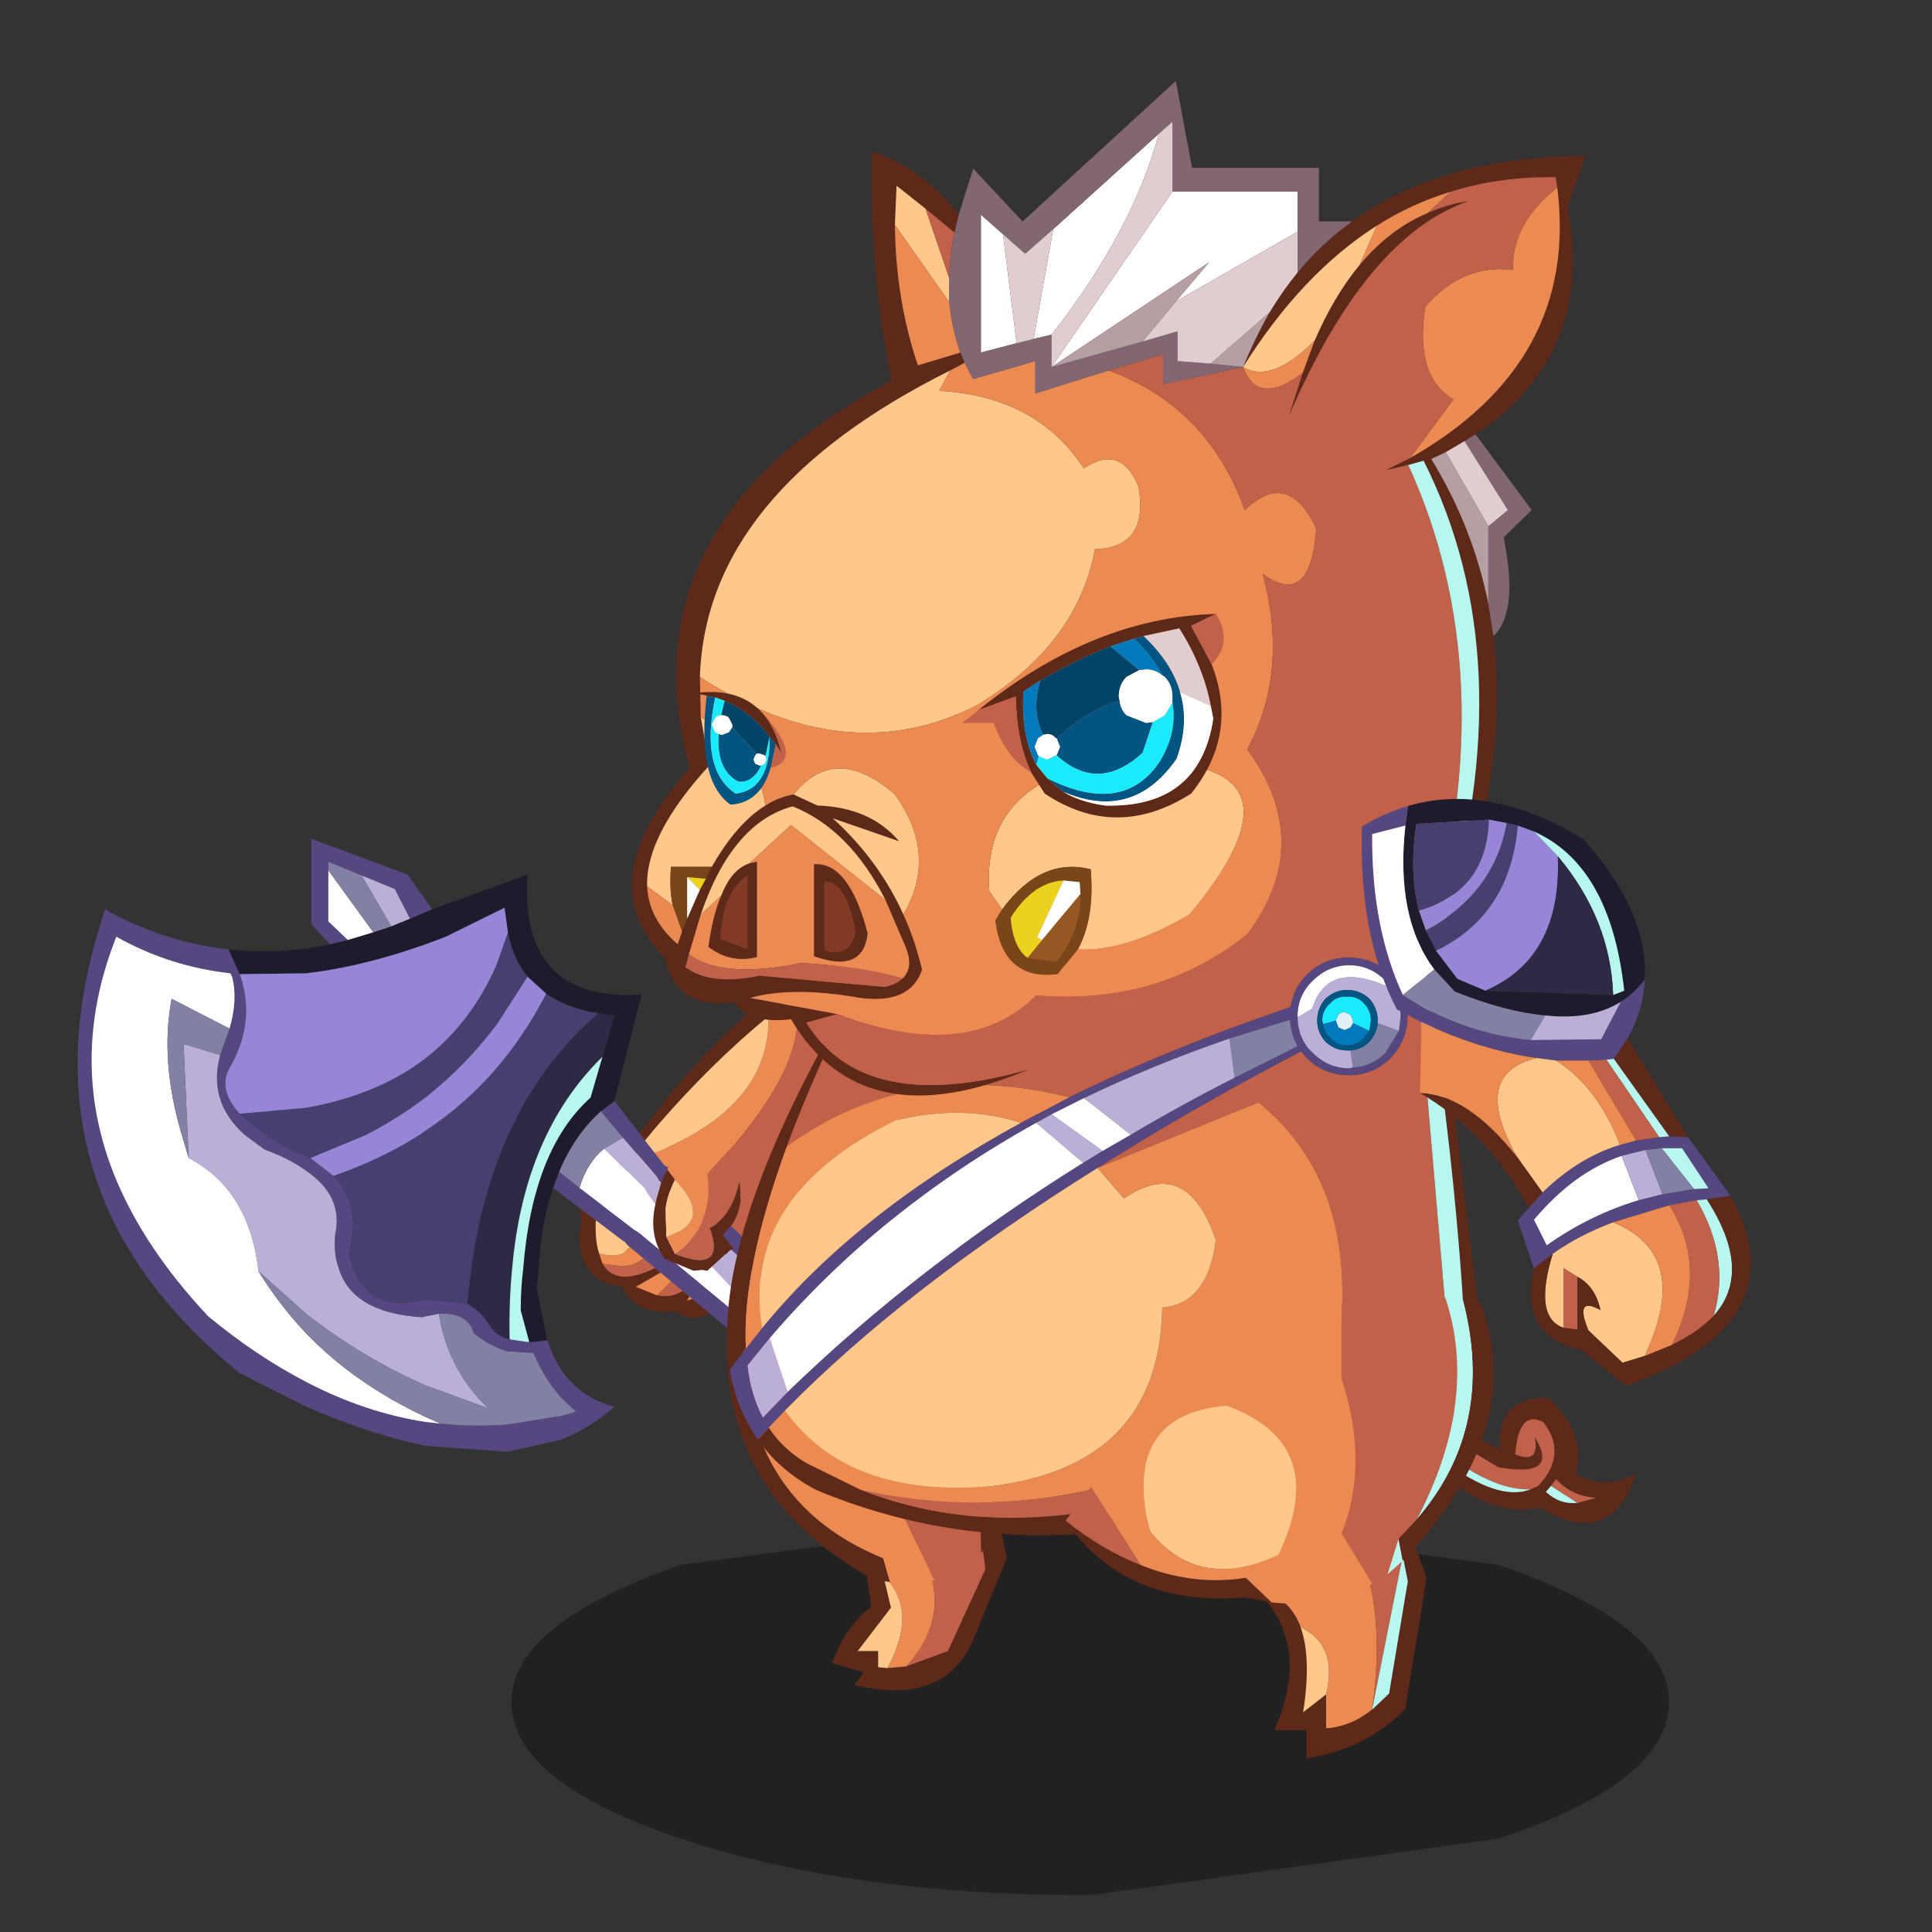 <svg xmlns:ffdec="https://www.free-decompiler.com/flash" xmlns:xlink="http://www.w3.org/1999/xlink" ffdec:objectType="frame" height="90" width="90" xmlns="http://www.w3.org/2000/svg"><rect width="100%" height="100%" fill="#333333" stroke="none"/><use ffdec:characterId="23" height="151.25" transform="translate(1.118 3.772) scale(.559)" width="152.3" xlink:href="#a"/><defs><g id="a" transform="translate(-2 -6.75)"><use ffdec:characterId="1" height="8.15" transform="matrix(2.088 0 0 3.933 42.623 125.885)" width="46.2" xlink:href="#b"/><use ffdec:characterId="3" height="7.35" transform="translate(116.55 116.45) scale(1.419)" width="13.95" xlink:href="#c"/><use ffdec:characterId="5" height="22.9" transform="translate(48.3 78.15) scale(1.419)" width="21" xlink:href="#d"/><use ffdec:characterId="7" height="36.25" transform="translate(6.5 69.9) scale(1.419)" width="49.55" xlink:href="#e"/><use ffdec:characterId="9" height="7.4" transform="translate(54.4 95.4) scale(1.419)" width="6.1" xlink:href="#f"/><use ffdec:characterId="11" height="27.7" transform="translate(60.55 101.55) scale(1.419)" width="16.45" xlink:href="#g"/><use ffdec:characterId="13" height="41.2" transform="translate(60.6 71.15) scale(1.419)" width="44.85" xlink:href="#h"/><use ffdec:characterId="18" height="59.6" transform="translate(52.65 6.75) scale(1.419)" width="56" xlink:href="#i"/><use ffdec:characterId="20" height="27.15" transform="translate(88.8 108) scale(1.419)" width="25.15" xlink:href="#j"/><use ffdec:characterId="22" height="34.45" transform="translate(113.5 66.6) scale(1.419)" width="22.8" xlink:href="#k"/></g><g id="l" fill-rule="evenodd"><path d="M.2 1.6q5 4.8 7.55 3.8l.45-.2q1.75-1.85.3-3.75Q7.05.7 6.85 3.35q1.45.6 1.15-1 1.5 2.4-2.15 1.75L.6.95l.25-.4 5.1 2.5Q5.7.05 8.75 0q2.3 2.05 1.65 4.5 1.6 1 3.55 0-1.5 4.5-5.7 1.95Q4.65 7.4 0 1.9l.2-.3m10.3 4.6 1.1-.3q-1.45-.1-2.35-1.1l-.3.4-.3.35q.8.75 1.85.65" fill="#5f291a"/><path d="M7.75 5.4q-3 .1-7.3-4.15L.6.95 5.85 4.1Q9.5 4.75 8 2.35q.3 1.6-1.15 1Q7.05.7 8.5 1.45q1.45 1.9-.3 3.75l-.45.2m1.2-.2.3-.4q.9 1 2.35 1.1l-1.1.3-1.55-1" fill="#c1614a"/><path d="m.2 1.6.25-.35q4.3 4.25 7.3 4.15Q5.2 6.4.2 1.6m8.75 3.6 1.55 1q-1.05.1-1.85-.65l.3-.35" fill="#b8f6f0"/></g><g id="m" fill-rule="evenodd"><path d="m20.55 4.7.45.5q-3.9 14.15-10.6 17.55l-.3.15-2.3-.95q-1.25.75-2.1 0-2.3.25-3.15-1.35l-.05-.1q-3-.4-2.4-4l-.05-.4q0-.75 1.25-2.3l2.55-2.7Q9.1 3.9 16.25 0l.6.65q-2.15 1.2-4.2 2.75L11.1 4.6q-3.4 2.8-6.55 6.45l-.75.9.1.15-1.6 2.2q-.7.9-1.35 2.35-.05 1.15.2 1.9l.2.6q.4.7 1.2.75.95.05 2.45-.8l-.65-1.45-.85-.2.9-.4q-.1-.7.1-1.6l.3-1.05.35-.75.45.6q-.95 1.95-.5 3.35l.5 1q3 1.2 2.05-1.5 1.25-.65 1.75-2.75.3 1.95-1 3.15 2 2.15 0 3.7l1.9.85.1-.05q6.4-3.2 10.15-17.3M6.2 19.4l-.65-.2-2.25 1.3 1.25.5q1.6.3 2.3-1.35l-.65-.25m1.75-.25-.55.5-1.1 1.65 1.25-.3q1.5-.7 1.05-2.4l-.65.55" fill="#5f291a"/><path d="m5.6 18.6-.5-1q2.85-.95.5-3.35l-.45-.6-.35.75-.3 1.05q-.2.9-.1 1.6l-.9.4.85.2Q4 19.2 2.55 19.3l-1.2-.15-.2-.6q.85.2 1.4 0l.95-.95v-.15q.2-1.9.55-2.95l.45-1.65-.15-.2.3-.1.35-.15.4-.2q5.8-2.7 5.7-7.6l1.55-1.2q.95 3.45-3.6 8.8L7.5 13.9q.45 3-1.9 4.7M4.55 21l-1.25-.5 2.25-1.3.65.2L4.55 21m3 0-1.25.3 1.1-1.65.55-.5-.4 1.85" fill="#eb8a51"/><path d="M20.55 4.7Q16.8 18.8 10.4 22l-.1.05-1.9-.85q2-1.55 0-3.7 1.3-1.2 1-3.15-.5 2.1-1.75 2.75.95 2.7-2.05 1.5 2.35-1.7 1.9-4.7l1.55-1.7q4.55-5.35 3.6-8.8 2.05-1.55 4.2-2.75l3.7 4.05M4.35 17.65 5 19.1q-1.5.85-2.45.8-.8-.05-1.2-.75l1.2.15q1.45-.1 1.8-1.65m.2 3.35 1.65-1.6.65.25q-.7 1.65-2.3 1.35m3 0 .4-1.85.65-.55q.45 1.7-1.05 2.4" fill="#c1614a"/><path d="M5.1 17.6q-.45-1.4.5-3.35 2.35 2.4-.5 3.35m-3.95.95q-.25-.75-.2-1.9.65-1.45 1.35-2.35l1.6-2.2-.1-.15.75-.9Q7.7 7.4 11.1 4.6q.1 4.9-5.7 7.6l-.4.2-.35.15-.3.1.15.2-.45 1.65q-.35 1.05-.55 2.95v.15l-.95.95q-.55.2-1.4 0" fill="#ffc88a"/></g><g id="n" fill-rule="evenodd"><path d="m16.65 2.15-1.95-.8v3.5l1.15 1.1-1.05.25L13.7 5V0l5.65 2.1 1.45 2.05-1.3.55-.9-1.75-1.95-.8m10.9 27.3.05.1q.3.9.75 1.6 1.15 1.7 3.15 2.2-1.4 1.25-3.15 1.95l-3.15.7-4.8-.35q-3.2-.65-7-2.3l-1.3-.65-2.65-1.35Q4.5 27.3 2.15 22.6-1.9 14.4 1.6 4.15l.35.2q3.3 1.75 6.9 2.15l.65 1.45.05.15q.9 2.75-.7 5.45-.6 1.25.65 2.6l1.55 1.25 1.1.7 1.25.55.25.1L15 19.8q1.7 1.75.9 4.55l.25.85q.9 2.35 3.5 2l.75-.15 2.45.25q.75.4 1.25 1.15.4.75 1.25.95l1 .15h.3l.9-.1M31.5 15.4l2.95 3.8.35.15L49.4 33.3l.15.35-.1.35-1.7 2.1-.35.15-.35-.1-14.8-12.3-.15-.2h-.05L27.9 20.5l.35-.95 1.2.95 3.2 2.45.25.15 12.4 10.3 2 1.65 1.1-1.35-14.15-13.5-.15-.15-.1-.2-2-2.3L30.7 16l.8-.6M21.3 34.35q1.95.2 3.9.05l3.15-.5.9-.25-.9-.85q-1-1.15-1.6-2.6l-1.55-.1q-1-.3-1.95-1.05-.35-1.25-2.05-1.15l-.8.15-.2.05q-4.1-.25-4.9-2.9-.3-.85-.2-1.95.5-2.25-1.7-3.75-.95-.7-2.45-1.25L9.8 17.4q-2.2-1.95-1.45-4.7l.55-1.55q.5-1.7.15-3.05l-.1-.2q-3.6-.4-6.7-2.15l-.3.8q-2.4 6.8.2 13.25 1.7 4.2 5.5 8.25 2.85 2.35 5.75 3.85 3.45 1.8 7 2.35l.9.1" fill="#574781"/><path d="m16.65 2.15 1.95.8.9 1.75-1.1.45-1.75-3M32 17.55l2 2.3.1.2.15.15L48.4 33.7l-1.1 1.35-2-1.65-4.5-4.55q-7.25-7.45-7.5-8.3l-2.4-2.35 1.1-.65M8.35 12.7q-.75 2.75 1.45 4.7l1.15.85q1.5.55 2.45 1.25 2.2 1.5 1.7 3.75-.1 1.1.2 1.95.8 2.65 4.9 2.9l.2-.05.8-.15q.5 3.25 2.9 5.55l-3.7-1.35q-3.75-1.65-7-4.2l-2.8-2.5q-.55-4.8-4.1-6.65l-.3-6.7 2.15.65" fill="#bbafd7"/><path d="m15.85 5.95-1.15-1.1v-3l2.65 3.65-1.5.45M45.3 33.4 32.9 23.1l-.25-.15-3.2-2.45q.45-1.5 1.45-2.3l2.4 2.35q.25.85 7.5 8.3l4.5 4.55m-24 .95-.9-.1q-3.55-.55-7-2.35-2.9-1.5-5.75-3.85-3.8-4.05-5.5-8.25-2.6-6.45-.2-13.25l.3-.8q3.1 1.75 6.7 2.15l.1.2q.35 1.35-.15 3.05L5.5 9.4q-.7 3.65.6 8l.4 1.35q3.55 1.85 4.1 6.65 1.2 1.95 2.8 3.65 2.85 2.95 7 4.9l.9.4" fill="#fff"/><path d="M14.7 1.85v-.5l1.95.8 1.75 3-1.05.35-2.65-3.65M30.7 16l1.3 1.55-1.1.65q-1 .8-1.45 2.3l-1.2-.95q.9-2.15 2.45-3.55m-9.5 11.9q1.7-.1 2.05 1.15.95.75 1.95 1.05l1.55.1q.6 1.45 1.6 2.6l.9.85-.9.25-3.15.5q-1.95.15-3.9-.05l-.9-.4q-4.15-1.95-7-4.9-1.6-1.7-2.8-3.65l2.8 2.5q3.25 2.55 7 4.2l3.7 1.35q-2.4-2.3-2.9-5.55M8.9 11.15l-.55 1.55-2.15-.65.3 6.7-.4-1.35q-1.3-4.35-.6-8l3.4 1.75" fill="#8281a4"/><path d="m19.5 4.7 1.3-.55 5.6-2.05q-.5 7.5 6.7 7.05l-1.6 6.25-.8.6q-1.55 1.4-2.45 3.55l-.35.95q-.7 2.05-.85 4.7l-.1 1.25.6 3-.9.1h-.15L26 27.7q0-1.3.15-2.5.55-6.95 3.95-10l.7-2.4.7-2.4-.95-.15q-1.85-.3-3.05-1.15l-1.1-1q-.85-1.05-1.15-2.6l-.2-1.45-3.45 1.7q-4.35 1.7-8.2 2.15l-3.9.05-.65-1.45q2.25.25 4.55-.05l1.4-.25 1.05-.25 1.5-.45 1.05-.35 1.1-.45" fill="#1e1b2c"/><path d="M25.35 29.4q-.85-.2-1.25-.95-.5-.75-1.25-1.15l.25-2.1q1.35-9.7 7.45-14.95l.95.15-.7 2.4q-4.6 4.5-5.3 12.4-.2 2-.15 4.2" fill="#2e2944"/><path d="m22.85 27.3-2.45-.25-.75.15q-2.6.35-3.5-2l-.25-.85q.8-2.8-.9-4.55 2.75-.95 5.05-2.4l.35-.25q2.35-1.55 4.2-3.7 1.65-1.95 2.9-4.35 1.2.85 3.05 1.15-6.1 5.25-7.45 14.95l-.25 2.1m-9.2-8.55-.25-.1-1.25-.55-1.1-.7-1.55-1.25 3.9-.35q4.2-.75 7-2.9 2.75-2.15 4.2-5.55l.65-1.85q.3 1.55 1.15 2.6l-1.8 2.8q-1.85 2.45-4.2 4.3-1.65 1.25-3.5 2.2l-3.25 1.35" fill="#473f6f"/><path d="m15 19.8-1.35-1.05 3.25-1.35q1.85-.95 3.5-2.2 2.35-1.85 4.2-4.3l1.8-2.8 1.1 1q-1.25 2.4-2.9 4.35-1.85 2.15-4.2 3.7l-.35.25q-2.3 1.45-5.05 2.4m-5.5-3.65q-1.25-1.35-.65-2.6 1.6-2.7.7-5.45l-.05-.15 3.9-.05q3.85-.45 8.2-2.15l3.45-1.7.2 1.45-.65 1.85q-1.45 3.4-4.2 5.55-2.8 2.15-7 2.9l-3.9.35" fill="#9785d7"/><path d="M26.5 29.55h-.15l-1-.15q-.05-2.2.15-4.2.7-7.9 5.3-12.4l-.7 2.4q-3.4 3.05-3.95 10-.15 1.2-.15 2.5l.5 1.85" fill="#b8f6f0"/></g><g id="o" fill-rule="evenodd"><path d="M4.75 0H6.1v1.7l-.25.5-.7 1.1-.05-1.15q-.5 2.1-1.75 2.75.9 2.5-1.65 1.65l-.4-.15.4-.3q1.9-1.65 1.5-4.4L4.75 0" fill="#c1614a"/><path d="M5.15 3.3Q5 4.45 4.1 5.3l.65.8q-.3.1-.45.35V6.4l-1.1 1-.3-.05-.5.05-1.7-.7Q-.2 5.45.1 3.75l.1-.5.3-1.05.35-.75.45.6q-.45.9-.55 1.7L.8 5.4l.5 1 .4.15q2.55.85 1.65-1.65Q4.6 4.25 5.1 2.15l.05 1.15" fill="#5f291a"/><path d="m.85 1.45.3-.65.2-.8h3.4L3.2 1.7q.4 2.75-1.5 4.4l-.4.3-.5-1 .9-.4q1.5-1-.4-2.95l-.45-.6" fill="#eb8a51"/><path d="M.8 5.4.75 3.75q.1-.8.55-1.7Q3.2 4 1.7 5l-.9.4" fill="#ffc88a"/></g><g id="p" fill-rule="evenodd"><path d="m14.6 15.75 1.05.15.8 4.05-1.95 4.75q-1.65 3.95-7 2.7l.55-.75-1.85-.55q.8-2.2 2.3-3.3l-.6-4.05.65-.65.65 2.85.45 1.9L7.7 25.4h1.2v.95l.55.05 1.1-.1 2.45-.9 2.2-4.8-.6-4.85" fill="#5f291a"/><path d="m14.6 15.75.6 4.85-2.2 4.8-2.45.9q3.7-4-.8-9.2 2.2-1.5 4.85-1.35" fill="#c1614a"/><path d="m10.55 26.3-1.1.1q1.85-3.45-.25-5.45l-.65-2.85 1.2-1q4.5 5.2.8 9.2" fill="#eb8a51"/><path d="m9.45 26.4-.55-.05v-.95H7.7l1.95-2.55-.45-1.9q2.1 2 .25 5.45" fill="#ffc88a"/><path d="M3.25 2.65q5.65-5.2 11.35-.2l.35 17.2q-1.15 1.2-2.75 1.6L3.25 2.65" fill="#c1614a"/><path d="m14.95 19.65-.35-17.2 1.45 1.45v14.25l-1.1 1.5m-5.35 1.7-.95-.15q-9.2-5-8.6-14.9l1-1.35q-.9 11.35 8.15 15l.4 1.4" fill="#5f291a"/><path d="m3.25 2.65 8.95 18.6-2.6.1-.4-1.4q-9.05-3.65-8.15-15l2.2-2.3" fill="#eb8a51"/></g><g id="q" fill-rule="evenodd"><path d="m42.85 34.45.65-2Q43.1 18 40 1.15l1 .25 3.85 31.25q-4.35 11.8-24.25 7.3-8 .5-15.4-2.6-2.15-1.15-3.4-2.95l.65-.7Q3.3 35 4.7 35.8l3.15 1.55Q13.8 39.7 20.8 38.7l2.2.25 1.35.15q5.4.45 9.25 0l3.05-.5q4.65-1.2 6.2-4.15M7.7 7.65Q5.1 12.9 3.5 17.2.85 24.45 1.1 29.05L.15 30.3Q-1.1 22.35 7.7 7.65" fill="#5f291a"/><path d="M42.85 34.45q-1.55 2.95-6.2 4.15.65-4.3-1.05-7.7 2.15-11-4.4-16.3l-9.45 3.85Q27.2 15 33.7 11.6l.35.4q1 1 2.45 1 1.45 0 2.45-1 1-1.05 1-2.45 0-1.45-1-2.45-1-1-2.45-1-1.45 0-2.45 1-.8.8-.95 1.9-7.2 2.45-13 5.3-9.4-2.35-16.6 2.9 1.6-4.3 4.2-9.55Q24.1-2.95 40 1.15l2.85 33.3M23 38.95l-2.2-.25q-7 1-12.95-1.35 6.75 1.5 13.5 0l1.65 1.6" fill="#c1614a"/><path d="m2.45 33.7-.65.7Q.55 32.65.15 30.3l.95-1.25.95-1.2q5.5-6.75 15.2-12.05l2.85-1.5q5.8-2.85 13-5.3.15-1.1.95-1.9 1-1 2.45-1 1.45 0 2.45 1 1 1 1 2.45 0 1.4-1 2.45-1 1-2.45 1-1.45 0-2.45-1l-.35-.4q-6.5 3.4-11.95 6.85Q10.4 25.55 3.4 32.7l-.95 1m.05-5.25-1.3 1.6q.2 1.75.9 3.05l1.45-1.5q7.65-7.4 17.35-13.45l1.15-.7 1.65-.95q2.95-1.75 6.1-3.35l3.7-1.85q-.4-.7-.45-1.55l-3.55 1.1q-4.5 1.55-8.55 3.5l-1.9.95-.9.5Q8.95 20.9 2.5 28.45m36.6-20.5-.45-.5q-.9-.9-2.1-.9-1.25 0-2.15.9-.9.85-.9 2.1v.05q0 1 .6 1.8l.3.3q.9.9 2.15.9l.2-.05q1.1-.05 1.9-.85l.8-1.3.1-.85q0-.9-.45-1.6" fill="#574781"/><path d="m29.5 10.85 3.55-1.1q.05.85.45 1.55l-3.7 1.85-.3-2.3m9.95-.45-.8 1.3q-.8.8-1.9.85l-.15-1q.65-.05 1.1-.5.45-.5.5-1.1l1.25.45" fill="#8281a4"/><path d="M3.55 31.6 2.1 33.1q-.7-1.3-.9-3.05l1.3-1.6 1.05 3.15m14.6-15.8.9-.5 3 2.15-1.15.7-2.75-2.35m2.8-1.45q4.05-1.95 8.55-3.5l.3 2.3q-3.15 1.6-6.1 3.35l-2.75-2.15m18.15-6.4q.45.7.45 1.6l-.1.85-1.25-.45V9.8q0-.75-.5-1.3-.55-.5-1.3-.5-.7 0-1.25.5-.5.55-.5 1.3 0 .7.5 1.25.55.5 1.25.5h.2l.15 1-.2.05q-1.25 0-2.15-.9l-.3-.3q-.6-.8-.6-1.8l.85-.5q.95-3 4.75-1.15" fill="#bbafd7"/><path d="M36.6 11.55h-.2q-.7 0-1.25-.5-.5-.55-.5-1.25 0-.75.5-1.3.55-.5 1.25-.5.75 0 1.3.5.5.55.5 1.3v.15q-.05.6-.5 1.1-.45.45-1.1.5m1.1-1.15.1-.6q0-.6-.4-1-.4-.45-1-.4-.6-.05-1 .4-.45.4-.45 1l.05.2q.05.45.4.8.4.45 1 .45t1-.45l.3-.4" fill="#015583"/><path d="M3.55 31.6 2.5 28.45Q8.95 20.9 18.15 15.8l2.75 2.35Q11.2 24.2 3.55 31.6m15.5-16.3 1.9-.95 2.75 2.15-1.65.95-3-2.15M33.5 9.6v-.05q0-1.25.9-2.1.9-.9 2.15-.9 1.2 0 2.1.9l.45.5Q35.3 6.1 34.35 9.1l-.85.5" fill="#fff"/><path d="m35 10-.05-.2q0-.6.45-1 .4-.45 1-.4.6-.05 1 .4.4.4.4 1l-.1.6-.95-.45V9.8l-.15-.35-.35-.15q-.2 0-.35.15l-.15.35-.75.2" fill="#1aebfc"/><path d="m37.7 10.4-.3.4q-.4.45-1 .45t-1-.45q-.35-.35-.4-.8l.75-.2.15.4.35.15.35-.15.15-.25.95.45" fill="#017abd"/><path d="m35.75 9.8.15-.35q.15-.15.35-.15l.35.15.15.35v.15l-.15.25-.35.15-.35-.15-.15-.4" fill="#e1f0f8"/><path d="M40 1.15q3.1 16.85 3.5 31.3l-.65 2L40 1.15" fill="#b8f6f0"/><path d="m36.65 38.6-3.05.5q.1-6.35-4.95-7.1-4.55 1.15-4.3 7.1L23 38.95l-1.65-1.6q-6.75 1.5-13.5 0L4.7 35.8q-1.4-.8-2.25-2.1l.95-1q3.7 5.15 12.05 4.45 9.95-1.2 10.1-10.5 2.65-.2 3.15-3.95-1.7-5-5.4-2.45l-1.55-1.8 9.45-3.85q6.55 5.3 4.4 16.3 1.7 3.4 1.05 7.7M3.5 17.2q7.2-5.25 16.6-2.9l-2.85 1.5q-3.4-1.1-7.35-.15-9.1 4.45-7.85 12.2l-.95 1.2q-.25-4.6 2.4-11.85" fill="#eb8a51"/><path d="M33.6 39.1q-3.85.45-9.25 0-.25-5.95 4.3-7.1 5.05.75 4.95 7.1M2.05 27.85Q.8 20.1 9.9 15.65q3.95-.95 7.35.15-9.7 5.3-15.2 12.05m19.7-9.4 1.55 1.8q3.7-2.55 5.4 2.45-.5 3.75-3.15 3.95-.15 9.3-10.1 10.5-8.35.7-12.05-4.45 7-7.15 18.35-14.25" fill="#ffc88a"/></g><g id="r" fill-rule="evenodd"><path d="m4 35 .05 2.35.5 2.85Q.8 44.3.9 47.3q.1 1.95 1.8 3.4l.25-.75.3-.75.75-1.7.35-.65.35-.7q1.45-2.55 3.15-3.6.8-.5 1.65-.65l1.4.65q3.1.1 4.8 2.1l-3.9-1.35q2.7 2.45 4.15 5.65.7 1.55 1.1 3.25-.7 2.05-3.65 1.65-4-.7-6.45 0l5.15.95-1.85.5q3.4 5.5 13.05 2.75-9.75 4.15-13.95-2.95-2.45.3-3.35-1-3.45.45-4.05-2.6-4.5-4.45 1.45-11.15Q-.55 26 15.25 17.6q-1.3-6.3-1.15-13.45 2.95.95 5.1 3.7l-.25 1.05-1.7-1.4-1.7-1.35-.1 2.3q.05 4.4 1.35 8.25l2.5-.75.25.6-.85.45Q4.35 24.15 4 35m-.65 16.3-.2.75q1.5 1.1 4.35.5l7.35.65q.7-.15 1.05-.5.75-.7.05-2.15L14.9 48.1q-2.1-4.15-5.45-5.5-3.55.95-5.4 6.35l-.7 2.35m39.4-40.5q1.75-2.1 4-3.05 1.1-.5 2.4-.7-6 2.05-10.55 12.6l.8-2.5.7-1.9q1.15-2.65 2.65-4.45m5.35-4.3q-2.3.7-4.35 2-4.4 2.8-7.85 8.3.7-1.7 1.55-3.2.75-1.25 1.65-2.35 1.4-1.7 3.2-3Q47.55 4.45 56 4.4l-1.05 3q1.65 8.65-5.4 13.35l-.65.4-1.1.65-.85.4q2.45 4 3.35 8.5l.3 1.9q.95 7.7-2.4 16.8l-.55.4Q52.4 34 46.5 22.3l-.9.25-1.3.3 1.4-.7q9.95-5.65 8.65-15.9l-.1-.6Q51 5.6 48.1 6.5M6.9 45.95l.45-.1v5.6q-1.55.4-2.85-.6.25-1.85.75-3 .6-1.55 1.65-1.9M5.2 50.4l1.6.6v-4.35q-1.5 1-1.6 3.75m6.1.65q1.5.5 1.85-1.1-.55-3-1.85-2.95v4.05m-.6.35V46q2.05-.15 3.15 4.05-.25 2.4-3.15 1.35" fill="#5f291a"/><path d="M4.05 37.35q3.35 2.1 3.8 5.2-1.7 1.05-3.15 3.6H2.3q-.1 1.3.1 2.25L.9 47.3q-.1-3 3.65-7.1l-.5-2.85M9.5 41.9q2.45-3.05 5.95 0 2.55 3.55.5 7.05-1.45-3.2-4.15-5.65l3.9 1.35q-1.7-2-4.8-2.1l-1.4-.65M18.7 17l-.65 1.2q5.7.3 8.5 4.55 2.15-1.45 3.2 1.05.65 3.6-2.55 3.7-1.05 5.65-7 9.2Q12.55 40.55 4 35q.35-10.85 14.7-18M4.05 48.95q1.85-5.4 5.4-6.35 3.35 1.35 5.45 5.5l-5.55-4.4-2.45 2.25q-1.05.35-1.65 1.9l-1.2 1.1M43.75 8.5l-1 2.3q-1.5 1.8-2.65 4.45-2.55 2.55-4.2 1.55 3.45-5.5 7.85-8.3m-25.1 3.1V13l-3.2-4.55.1-2.3 1.7 1.35 1.4 4.1m3.1 37.05L21 47.6q-.45-5.8 5.7-7.4 14.65-1.55 6.05 8.75Q29 51.15 26.2 51q1-1.85.75-4.7-2.9-.75-5.2 2.35" fill="#ffc88a"/><path d="M4.05 37.35 4 35q8.55 5.55 16.2 1.7 5.95-3.55 7-9.2 3.2-.1 2.55-3.7-1.05-2.5-3.2-1.05-2.8-4.25-8.5-4.55l.65-1.2.85-.45.5.95 3.65-1.05v1.9L28 17q5.8 2.1 8 8.2 2.55-2.45 4.2 1.1-.35 4.7-3.15 2.65 1.55 5.7-.9 10.3 4 5.45 0 10.85-5.25 4.2-12.4 3.6-4 4-11.65 1.1l-5.15-.95q2.45-.7 6.45 0 2.95.4 3.65-1.65-.4-1.7-1.1-3.25 2.05-3.5-.5-7.05-3.5-3.05-5.95 0-.85.15-1.65.65-.45-3.1-3.8-5.2M15.9 52.7q-2.4-.7-5.95-.9-4.6.95-6.6-.5l.7-2.35 1.2-1.1q-.5 1.15-.75 3 1.3 1 2.85.6v-5.6l-.45.1 2.45-2.25 5.55 4.4 1.05 2.45q.7 1.45-.05 2.15m26.85-41.9 1-2.3q2.05-1.3 4.35-2l-1.35 1.25q-2.25.95-4 3.05m-6.85 6q1.65 1 4.2-1.55l-.7 1.9q-2.65 2-3.5-.35M18.65 13q.15 1.55.65 2.95l-2.5.75q-1.3-3.85-1.35-8.25l3.2 4.55m35.7-6.75q1.3 10.25-8.65 15.9l2.55-3.45q-2.3-1.35-1.65-5.45 2.25-2.55 5.15-2.15-.1-2.7 2.6-4.85M10.7 51.4q2.9 1.05 3.15-1.35-1.1-4.2-3.15-4.05v5.4m15.5-.4q2.8.15 6.55-2.05 8.6-10.3-6.05-8.75-6.15 1.6-5.7 7.4l.75 1.05-.4.65q.45 3.55 3.65 3.15L26.2 51" fill="#eb8a51"/><path d="m4.7 46.15-.35.7-1.1-.1v2.45l-.3.75-.55-1.55q-.2-.95-.1-2.25h2.4m21.65 1.6-.05-.7-.95-.1q-1.8.1-3.1 2.2.15 1.75 1 2.35l1.7.2.55-.8q.85-1.45.85-3.15M26.2 51 25 52.45q-3.2.4-3.65-3.15l.4-.65q2.3-3.1 5.2-2.35.25 2.85-.75 4.7" fill="#7a4518"/><path d="M4.35 46.85 4 47.5l-.75-.75 1.1.1m21 .1L23.8 50.3l.3.15-.85 1.05q-.85-.6-1-2.35 1.3-2.1 3.1-2.2" fill="#ecd21c"/><path d="m2.95 49.95-.25.75Q1 49.25.9 47.3l1.5 1.1.55 1.55" fill="#ea8951"/><path d="M12.1 54.8q7.65 2.9 11.65-1.1 7.15.6 12.4-3.6 4-5.4 0-10.85 2.45-4.6.9-10.3 2.8 2.05 3.15-2.65-1.65-3.55-4.2-1.1-2.2-6.1-8-8.2l3.2-.95v1.75l4.7-1q.85 2.35 3.5.35l-.8 2.5Q43.15 9.1 49.15 7.05q-1.3.2-2.4.7L48.1 6.5q2.9-.9 6.15-.85l.1.6q-2.7 2.15-2.6 4.85-2.9-.4-5.15 2.15-.65 4.1 1.65 5.45l-2.55 3.45-1.4.7 1.3-.3q5.6 12.25 1.2 27.85-9-.05-23.5 7.65-9.65 2.75-13.05-2.75l1.85-.5m3.8-2.1q-.35.35-1.05.5l-7.35-.65q-2.85.6-4.35-.5l.2-.75q2 1.45 6.6.5 3.55.2 5.95.9m3.05-43.8q-.3 1.4-.3 2.7l-1.4-4.1 1.7 1.4" fill="#c1614a"/><path d="m4 47.5-.75 1.7v-2.45l.75.75m27.75-41h7.35v2.35l-7.15 4.1 1.95-2.3-9.25 6.15 7.1-10.3m-7.1 8.4-1.05.25 1.15-6.45 6.2-5.6q-1.55 5.75-6.3 11.8m-2.05.5-2.1.55v-8.1L21.8 9l.8 6.4m2.75 31.55.95.1.05.7-2.25 2.7-.3-.15 1.55-3.35" fill="#fff"/><path d="m28 17-4.3 1.35v-1.9l-3.65 1.05-.5-.95-.25-.6q-.5-1.4-.65-2.95v-1.4q0-1.3.3-2.7l.25-1.05.85-2.7 2.9 3.1 9-8.25.95 5.1h7.45v3.15h1.95q-1.8 1.3-3.2 3V6.5h-7.35V2.4l-.8.7-6.2 5.6-1.65 1.45L21.8 9l-1.3-1.15v8.1l2.1-.55 1-.25 1.05-.25v1.9L30 15.3l2.05-.6v1.75l1.95.15 1.9.2-4.7 1v-1.75L28 17m22.6 15.6-.3-1.9v-4.55l1.15-.95-2.55-4.05.65-.4 3.3 4.45-1.65 1.6q.9 4.4-.6 5.8" fill="#826772"/><path d="m31.75 6.5-7.1 10.3v-1.9q4.75-6.05 6.3-11.8l.8-.7v4.1m.2 6.45 7.15-4.1v2.4q-.9 1.1-1.65 2.35l-3.45 3-1.95-.15V14.7l-2.05.6 1.95-2.35m-8.35 2.2-1 .25-.8-6.4 1.3 1.15 1.65-1.45-1.15 6.45m24.2 6.65 1.1-.65 2.55 4.05-1.15.95-2.5-4.35" fill="#e1cdcf"/><path d="m24.65 16.8 9.25-6.15-1.95 2.3L30 15.3l-5.35 1.5m12.8-3.2q-.85 1.5-1.55 3.2l-1.9-.2 3.45-3M50.3 30.7q-.9-4.5-3.35-8.5l.85-.4 2.5 4.35v4.55" fill="#b69fa2"/><path d="M5.2 50.4q.1-2.75 1.6-3.75V51l-1.6-.6m6.1.65V47q1.3-.05 1.85 2.95-.35 1.6-1.85 1.1" fill="#823a25"/><path d="m24.1 50.45 2.25-2.7q0 1.7-.85 3.15l-.55.8-1.7-.2.85-1.05" fill="#955822"/><path d="m45.6 22.55.9-.25q5.9 11.7 1.15 27.5l-.85.6q4.4-15.6-1.2-27.85" fill="#b8f6f0"/><path d="m4.4 36.1-.7-.15q2.6-.35 3.95 1.15l.05.05q.75.85 1.1 2.35l-.35-.55-.35-.45Q7 37.05 5.45 36.4l-.55-.2-.5-.1m25.65-3.5-.55.15-1.4.45q-2.05.8-4.1 2l-1 .65q-.15 2.65.75 4.3l.65.8.95.8q1 .6 2.45.8 5.55.15 6.35-5.1L34 36.7q-.45-2.35-1.85-4.55l-2.1.45m4.25-1.3-1.45.7 1.2 2.25q1.6 4.1-1.2 7.6-4.4 2.8-8.6 0l-.8-1.25q-.85-1.8-.9-4.45l-2.2.8Q27.1 31.5 34.3 31.3" fill="#5f291a"/><path d="m8.45 38.95.35.55q-.35-1.5-1.1-2.35 2.45 2.7.45 3.2l.3-1.4m25.6-4.7L32.85 32l1.45-.7q1.05 1.65-.25 2.95m-13.7 2.7 2.2-.8q.05 2.65.9 4.45-1.4-.75-2.2-2.9H19.4l.9-.7.05-.05" fill="#c1614a"/><path d="M32.2 35.9q-.5-1.75-2.15-3.3l2.1-.45q1.4 2.2 1.85 4.55l-1.8-.8" fill="#e1cdcf"/><path d="m4.4 36.1.5.1q-.9 4.25 1.2 5.65 2.05-.25 2-3.35l.35.45-.3 1.4q-.6 2.05-2.35 2.15-2-1.4-1.4-6.4m25.1-3.35.55-.15q1.65 1.55 2.15 3.3.55 1.8-.2 3.9-2.55 3.7-6.65 1.95l-.95-.8q4.5 2.25 6.65-1.05 1-1.7.7-3.4v-.35q0-.7-.45-1.15l-.15-.1q-.55-1.1-1.65-2.15m-23.6 5.2 1.45 1.55-.1.1-.1.25.1.25.25.1h.1q-.5 1.05-1.35.95-1.3-.7-1.15-2.8l.2.05.4-.15.2-.3m19.05.65q1.85-1.7 3.7-2.2.05.5.4.85l1.15.45.4-.05-.6 1.8q-2.6 2.4-5.05.15l.2-.5-.2-.5" fill="#015583"/><path d="M5.45 36.4q1.55.65 2.65 2.1l-.25 1.15-.05-.05-.3-.1h-.15L5.9 37.95v-.15l-.2-.4q-.15-.15-.4-.15h-.05l.2-.85m24.35-1.8-.75.4q-.45.45-.45 1.15l.05.25q-1.85.5-3.7 2.2h-.05q-.2-.25-.5-.25l-.25.05q-.7-1.45-.15-3.2 2.05-1.2 4.1-2l1.7 1.4" fill="#024468"/><path d="m4.9 36.2.55.2-.2.85q-.2 0-.35.15l-.2.4.2.45.2.1q-.15 2.1 1.15 2.8.85.1 1.35-.95l.2-.1.1-.25-.05-.2.25-1.15q.05 3.1-2 3.35-2.1-1.4-1.2-5.65m26.85.3q.3 1.7-.7 3.4-2.15 3.3-6.65 1.05l-.65-.8.15-.5.5.2.5-.25h.05q2.45 2.25 5.05-.15l.6-1.8.7-.4.45-.75" fill="#1aebfc"/><path d="m31.15 34.9.15.1q.45.45.45 1.15v.35l-.45.75-.7.4-.4.05-1.15-.45q-.35-.35-.4-.85l-.05-.25q0-.7.45-1.15l.75-.4.4-.05q.55 0 .95.35m-5.8 6.85q4.1 1.75 6.65-1.95.75-2.1.2-3.9l1.8.8.15.75q-.8 5.25-6.35 5.1-1.45-.2-2.45-.8m-20.1-4.5h.05q.25 0 .4.15l.2.4v.15l-.2.3-.4.15-.2-.05-.2-.1-.2-.45.2-.4q.15-.15.35-.15m2.1 2.25h.15l.3.1.05.05.05.2-.1.25-.2.1h-.1l-.25-.1-.1-.25.1-.25.1-.1m16.8-1.1.25-.05q.3 0 .5.25h.05l.2.5-.2.5h-.05l-.5.25-.5-.2-.05-.05-.2-.5.2-.5.3-.2" fill="#fff"/><path d="M29.5 32.75q1.1 1.05 1.65 2.15-.4-.35-.95-.35l-.4.05-1.7-1.4 1.4-.45M24 35.2q-.55 1.75.15 3.2l-.3.2-.2.5.2.5.05.05-.15.5q-.9-1.65-.75-4.3l1-.65" fill="#017abd"/></g><g id="s" fill-rule="evenodd"><path d="M18 24.3q.9-6.4-1.15-10.15v-3.5l2.3.15 1 2.85q-.45.6-.35 1.6L18 24.3" fill="#c1614a"/><path d="M16.85 10.65v3.5Q18.9 17.9 18 24.3q-1.25 1-2.7 1.1v-2q.7-2.9-1.5-3.95-.7-1.85-2.6-2.2-.95-.95-2.3-1.75 2.75-4.7 7.95-4.85" fill="#eb8a51"/><path d="M19.8 15.25q-.1-1 .35-1.6l1.05 2.9-1.25 7.7q-2.35 2.4-5.8 2.9V25.5h-1.9q2.25-5-1.05-8.25 1.9.35 2.6 2.2.65 1.8.15 5l1.35-1.05v2q1.45-.1 2.7-1.1l1-.95 1.1-6.6-.3-1.5" fill="#5f291a"/><path d="m18 24.3 1.8-9.05.3 1.5-1.1 6.6-1 .95" fill="#b8f6f0"/><path d="M13.8 19.45q2.2 1.05 1.5 3.95l-1.35 1.05q.5-3.2-.15-5" fill="#ffc88a"/><path d="M23.35.25q1.95 7.5-2.75 12.9Q24.3 6.1 22.3.1l1.05.15m-3.8 14 .25 1.3-.9.8.65-2.1" fill="#b8f6f0"/><path d="m23.35.25 1 .15Q27 7.35 20.7 14.55l-.9 1-.25-1.3 1.05-1.1q4.7-5.4 2.75-12.9M12.1 18l-1.6-.3q-7 .6-10.5-4.5 2.2 1.75 4.4 2.6 3.1 1.25 6.2.75L12.1 18" fill="#5f291a"/><path d="m20.6 13.15-1.05 1.1-.65 2.1-.9.55-1.8-2.95q1.65-4.1 0-9.1V.45L22.3.1q2 6-1.7 13.05M0 13.2l1.5-2 2.9 4.6q-2.2-.85-4.4-2.6" fill="#c1614a"/><path d="M18 16.9q-2.5 1.45-5.9 1.1l-1.5-1.45q-3.1.5-6.2-.75l-2.9-4.6Q8.2 2.25 16.2.45v4.4q1.65 5 0 9.1L18 16.9M4.95 13.8q2.85 3.6 7.55 1.4 3.1-6.5-3.05-8.75-6.2.55-4.5 7.35" fill="#eb8a51"/><path d="M4.95 13.8Q3.25 7 9.45 6.45 15.6 8.7 12.5 15.2q-4.7 2.2-7.55-1.4" fill="#ffc88a"/></g><g id="t" fill-rule="evenodd"><path d="m3.75 7.7.6 1.2 1.25 1.65 1.65.7 7.5.25.65-.25q-.8-7.35-5.3-9.35l-.95-.35-.65-.15-1.05-.2-4.25.25q-.45 2.8.15 5.1l.4 1.15m12.85 2.9q-.6.8-1.4 1.3-1.75 1.1-4.45.8-2.3-.2-5.3-1.4L4.25 10q-2.3-3.05-1.7-8.45L2.7.4Q7.5-1 13 2.35q3.85 4.3 3.6 8.25" fill="#1e1b2c"/><path d="M3.75 7.7q4-2.15 4.75-6.3l.65.15Q8.7 6.8 4.35 8.9l-.6-1.2m3.7-6.5q-.1 4.2-4.1 5.35-.6-2.3-.15-5.1l4.25-.25" fill="#473f6f"/><path d="M8.5 1.4q-.75 4.15-4.75 6.3l-.4-1.15q4-1.15 4.1-5.35l1.05.2M4.35 8.9q4.35-2.1 4.8-7.35l.95.35 1.4 1.45q.25 5.95-4.25 7.9l-1.65-.7L4.35 8.9" fill="#9785d7"/><path d="m3.5 13.1-1.45-.75Q-.2 8.05 0 1.6 1.35.8 2.7.4l-.15 1.15-1.95.5Q.55 7.5 2.4 11.5q3.45 2.25 7.5 2.65l4.15-.05 1.15-2.2q.8-.5 1.4-1.3-.05 1.75-1 3.45l-.8 1.2-.45.05-1.05.05h-1.9l-1.15-.15Q7 14.75 3.5 13.1m12.75 10.45 1.4-.35 1.85-.3.85-.05-1.55-2.35h-1.2l-.95.1-1.4.35q-2.8.95-5.15 3.75l.75 1.5q2.55-1.8 5.4-2.65m-1.1-3.25.95-.25 1.35-.2.6-.05 1.1.05 2.5 3.45-1.4.2-.6.05-1.6.3-3.3 1q-2 .75-3.55 1.85l-1.1.85-.95-2.8.65-.75.8-.9q2.1-2.05 4.55-2.8" fill="#574781"/><path d="M2.4 11.5Q.55 7.5.6 2.05l1.95-.5q-.6 5.4 1.7 8.45L2.4 11.5m12.85 9.45 1 2.6q-2.85.85-5.4 2.65l-.75-1.5q2.35-2.8 5.15-3.75" fill="#fff"/><path d="m14.35 15.3.45-.05 3.25 4.55-.6.05-3.1-4.55M11.5 3.35 10.1 1.9q4.5 2 5.3 9.35l-.65.25q-.15-4.45-3.25-8.15m8.15 20.2.6-.05q2.75 4.25.4 6.85 1-3.4-1-6.8M17.6 20.5h1.2l1.55 2.35-.85.05-1.9-2.4" fill="#b8f6f0"/><path d="m15.2 11.9-1.15 2.2-4.15.05.85-1.45q2.7.3 4.45-.8m1.05 11.65-1-2.6 1.4-.35 1 2.6-1.4.35" fill="#bbafd7"/><path d="M9.9 14.15q-4.05-.4-7.5-2.65L4.25 10l1.2 1.3q3 1.2 5.3 1.4l-.85 1.45m7.75 9.05-1-2.6.95-.1 1.9 2.4-1.85.3" fill="#8281a4"/><path d="m10.25 15.2 1.15.15q2.45 1.55 3.75 4.95-2.45.75-4.55 2.8L9.1 21q-2.75-4.85 1.15-5.8m.95 11.5q1.55-1.1 3.55-1.85 4.65 1.9 1.85 7.85l-1.3.4-2-1.9q-.85-2.05.7-1.2-.3-1.4-1.35-1.95l-.8-.5v3.5q-1.8-.6-.65-4.35" fill="#ffc88a"/><path d="m13.3 15.35 1.05-.05 3.1 4.55-1.35.2-2.8-4.7m4.75 8.5 1.6-.3q2 3.4 1 6.8-.9.95-2.45 1.7 2.2-4.5-.15-8.2m-6.2 7.2v-3.5l.8.5v3.1l-.8-.1M3.5 13.1l-.1 4.15Q1.25 15 3.5 13.1" fill="#c1614a"/><path d="m14.8 15.25.8-1.2 3.55 5.8-1.1-.05-3.25-4.55m-4.2 7.85-.8.9q-2.45-4.45-6.4-6.75 2.75.05 5.7 3.75l1.5 2.1m-.5 4.45 1.1-.85q-1.15 3.75.65 4.35l.8.1v-3.1Q13.7 28.6 14 30q-1.55-.85-.7 1.2l2 1.9 1.3-.4 1.6-.65q1.55-.75 2.45-1.7 2.35-2.6-.4-6.85l1.4-.2q4.1 7.5-6.15 11.15l-2.6-2.1q-3.7-.8-2.8-4.8" fill="#5f291a"/><path d="M3.5 13.1q3.5 1.65 6.75 2.1-3.9.95-1.15 5.8-2.95-3.7-5.7-3.75l.1-4.15m7.9 2.25h1.9l2.8 4.7-.95.25q-1.3-3.4-3.75-4.95m3.35 9.5 3.3-1q2.35 3.7.15 8.2l-1.6.65q2.8-5.95-1.85-7.85" fill="#eb8a51"/><path d="M11.5 3.35q3.1 3.7 3.25 8.15l-7.5-.25q4.5-1.95 4.25-7.9" fill="#2e2944"/></g><use ffdec:characterId="2" height="7.35" width="13.95" xlink:href="#l" id="c"/><use ffdec:characterId="4" height="22.9" width="21" xlink:href="#m" id="d"/><use ffdec:characterId="6" height="36.25" width="49.55" xlink:href="#n" id="e"/><use ffdec:characterId="8" height="7.4" width="6.1" xlink:href="#o" id="f"/><use ffdec:characterId="10" height="27.7" width="16.45" xlink:href="#p" id="g"/><use ffdec:characterId="12" height="41.2" width="44.85" xlink:href="#q" id="h"/><use ffdec:characterId="14" height="59.6" width="56" xlink:href="#r" id="i"/><use ffdec:characterId="19" height="27.15" width="25.15" xlink:href="#s" id="j"/><use ffdec:characterId="21" height="34.45" width="22.8" xlink:href="#t" id="k"/><path d="m-.05-3.5 16.3 1.15q6.8 1.25 6.8 2.9 0 1.7-6.8 2.9l-16.3 1.2q-9.55 0-16.35-1.2-6.75-1.2-6.75-2.9 0-1.65 6.75-2.9L-.05-3.5" fill-opacity=".349" fill-rule="evenodd" transform="translate(23.15 3.5)" id="b"/></defs></svg>